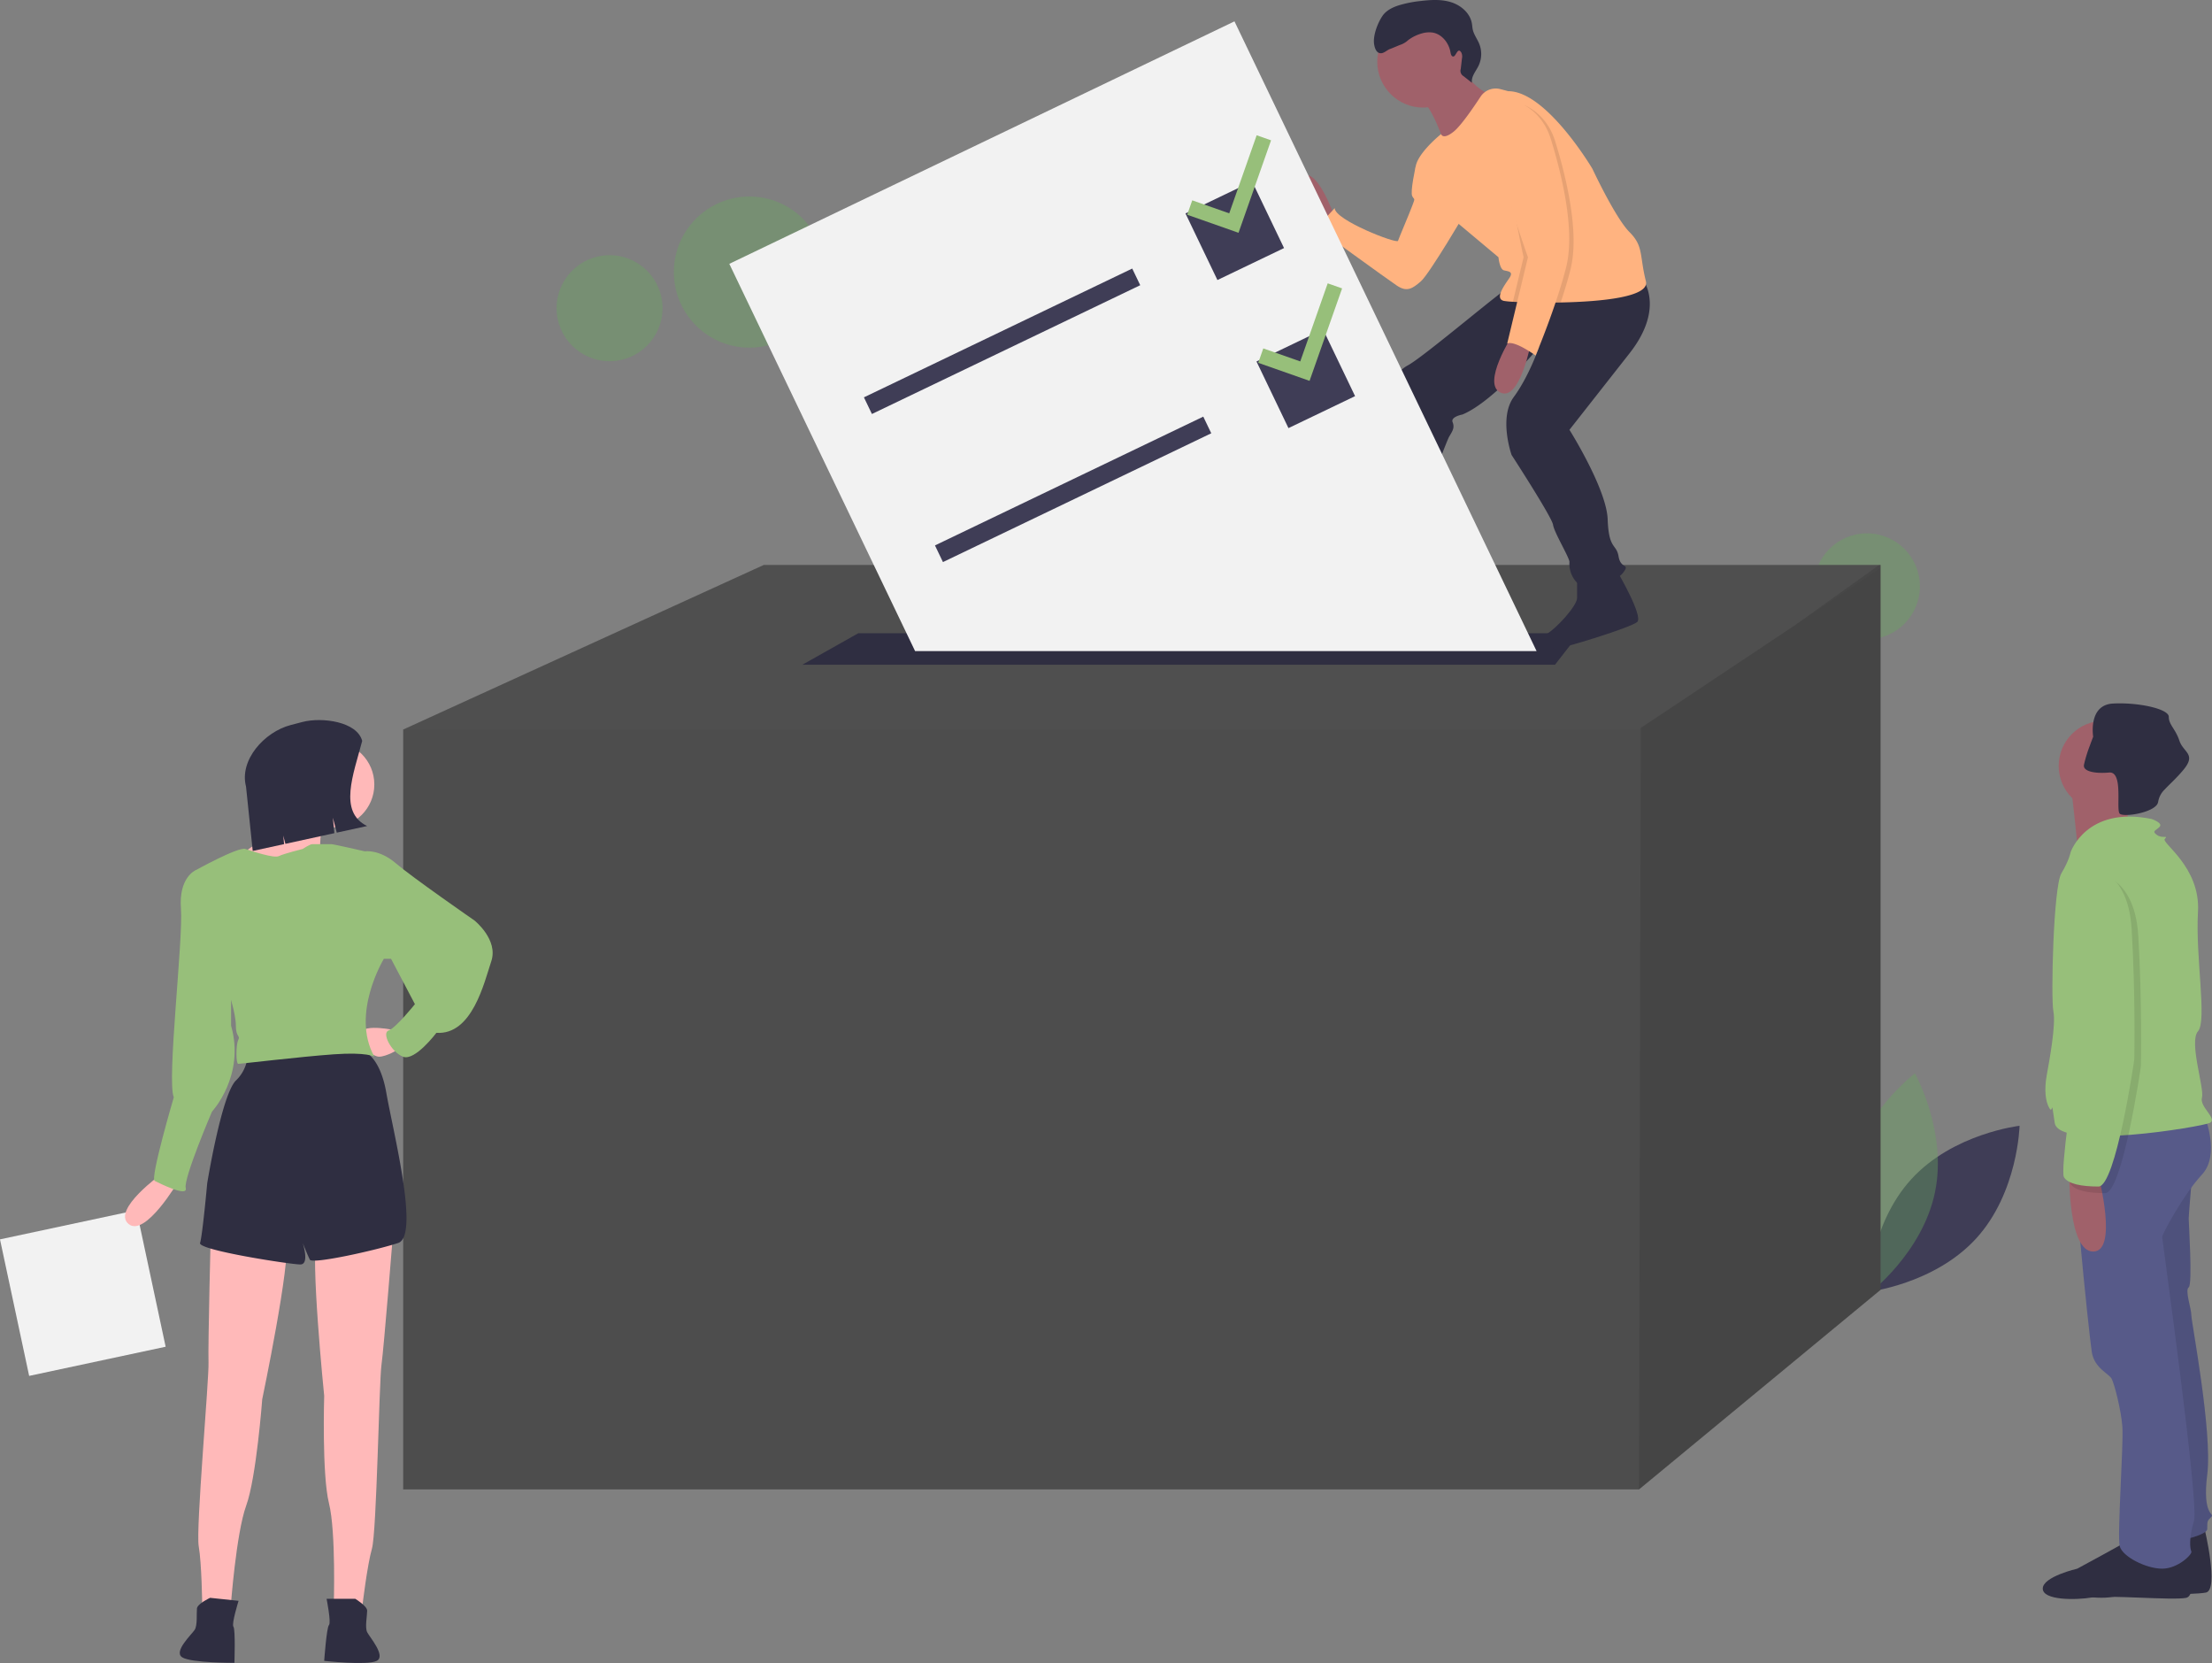 <?xml version="1.0" encoding="UTF-8" standalone="no"?>
<svg
   data-name="Layer 1"
   width="914.817"
   height="687.575"
   viewBox="0 0 914.817 687.575"
   version="1.1"
   id="svg102"
   sodipodi:docname="undraw_voting_nvu7.svg"
   inkscape:version="1.1.1 (3bf5ae0d25, 2021-09-20)"
   xmlns:inkscape="http://www.inkscape.org/namespaces/inkscape"
   xmlns:sodipodi="http://sodipodi.sourceforge.net/DTD/sodipodi-0.dtd"
   xmlns="http://www.w3.org/2000/svg"
   xmlns:svg="http://www.w3.org/2000/svg"
   xmlns:rdf="http://www.w3.org/1999/02/22-rdf-syntax-ns#"
   xmlns:cc="http://creativecommons.org/ns#"
   xmlns:dc="http://purl.org/dc/elements/1.1/">
  <rect x="0" y="0" width="914.817" height="687.575" fill="#808080" stroke="none"/>
  <defs
     id="defs106" />
  <sodipodi:namedview
     id="namedview104"
     pagecolor="#505050"
     bordercolor="#eeeeee"
     borderopacity="1"
     inkscape:pageshadow="0"
     inkscape:pageopacity="0"
     inkscape:pagecheckerboard="0"
     showgrid="false"
     inkscape:zoom="0.59956129"
     inkscape:cx="84.228253"
     inkscape:cy="13.34309"
     inkscape:window-width="2560"
     inkscape:window-height="1080"
     inkscape:window-x="0"
     inkscape:window-y="0"
     inkscape:window-maximized="1"
     inkscape:current-layer="svg102" />
  <title
     id="title2">voting</title>
  <circle
     cx="772.098"
     cy="242.425"
     r="21.92"
     fill="#69a660"
     opacity="0.4"
     id="circle4" />
  <circle
     cx="309.93"
     cy="112.501"
     r="31.248"
     fill="#69a660"
     opacity="0.4"
     id="circle6" />
  <circle
     cx="252.098"
     cy="127.425"
     r="21.92"
     fill="#69a660"
     opacity="0.4"
     id="circle8" />
  <path
     d="M933.049,593.762c-17.32,18.962-17.949,46.584-17.949,46.584s27.453-3.122,44.773-22.084,17.949-46.584,17.949-46.584S950.369,574.8,933.049,593.762Z"
     transform="translate(-142.592 -106.213)"
     fill="#3f3d56"
     id="path10" />
  <path
     d="M942.833,599.218c-5.241,25.141-27.272,41.815-27.272,41.815s-13.534-24.088-8.293-49.229S934.54,549.989,934.54,549.989,948.074,574.077,942.833,599.218Z"
     transform="translate(-142.592 -106.213)"
     fill="#69a660"
     id="path12"
     style="fill:#69a55f;fill-opacity:0.4" />
  <polygon
     points="777.746 233.581 777.746 533.289 677.843 615.818 166.746 615.818 166.746 301.631 315.876 233.581 777.746 233.581"
     fill="#3f3d56"
     id="polygon14"
     style="fill:#4d4d4d;fill-opacity:1" />
  <polygon
     points="777.746 233.581 777.746 234.782 741.882 258.788 677.843 301.631 166.746 301.631 315.876 233.581 777.746 233.581"
     opacity="0.1"
     id="polygon16"
     style="fill:#666666" />
  <polygon
     points="777.746 233.581 777.746 533.289 677.843 615.818 678.567 300.907 741.882 258.788 777.167 233.581 777.746 233.581"
     opacity="0.1"
     id="polygon18" />
  <polygon
     points="643.094 274.845 331.803 274.845 354.969 261.814 653.23 261.814 643.094 274.845"
     fill="#2f2e41"
     id="polygon20" />
  <path
     d="M1054.352,738.332s6.035,25.236.549,26.334-32.368.743-38.952,1.84-20.299-.743-20.299-5.681,14.264-8.229,14.264-8.229,20.299-10.972,20.847-11.521S1054.352,738.332,1054.352,738.332Z"
     transform="translate(-142.592 -106.213)"
     fill="#2f2e41"
     id="path22" />
  <path
     d="M1049.415,589.657s-1.646,18.653-1.646,20.299,1.646,27.431,0,28.528,1.097,8.778,1.097,11.521,8.778,48.278,6.583,65.834,3.292,15.91,1.646,17.556-1.646,1.646-1.646,4.938-17.556,6.035-17.556,6.035L1018.692,623.123l9.875-36.209Z"
     transform="translate(-142.592 -106.213)"
     fill="#575a89"
     id="path24" />
  <path
     d="M1049.415,589.657s-1.646,18.653-1.646,20.299,1.646,27.431,0,28.528,1.097,8.778,1.097,11.521,8.778,48.278,6.583,65.834,3.292,15.91,1.646,17.556-1.646,1.646-1.646,4.938-17.556,6.035-17.556,6.035L1018.692,623.123l9.875-36.209Z"
     transform="translate(-142.592 -106.213)"
     opacity="0.1"
     id="path26" />
  <path
     d="M1046.672,746.013s5.486,19.75,0,20.847-32.368-1.257-38.952-.16-20.299,1.257-20.299-3.681,14.264-8.229,14.264-8.229,20.299-10.972,20.847-11.521S1046.672,746.013,1046.672,746.013Z"
     transform="translate(-142.592 -106.213)"
     fill="#2f2e41"
     id="path28" />
  <path
     d="M1054.352,567.713s6.583,15.91-1.097,24.139-16.458,24.688-16.458,25.785,15.361,110.272,13.167,117.404-1.646,11.521-1.097,12.618-5.486,7.132-12.07,7.132-16.458-4.938-17.556-9.326,1.646-42.243,1.097-49.375-3.292-17.556-4.389-19.75-7.132-4.389-8.229-10.972-9.875-90.522-7.132-93.265S1054.352,567.713,1054.352,567.713Z"
     transform="translate(-142.592 -106.213)"
     fill="#575a89"
     id="path30" />
  <circle
     cx="870.066"
     cy="316.665"
     r="18.653"
     fill="#ffb9b9"
     id="circle32"
     style="fill:#a0616a;fill-opacity:1" />
  <path
     d="M1024.178,432.204s-3.84,20.299-1.097,22.493-20.847,5.486-20.847,5.486-2.743-26.882-3.292-29.625S1024.178,432.204,1024.178,432.204Z"
     transform="translate(-142.592 -106.213)"
     fill="#ffb9b9"
     id="path34"
     style="fill:#a0616a;fill-opacity:1" />
  <path
     d="M998.942,458.538s6.583-19.202,33.466-13.715c0,0,4.938,1.646,3.292,3.292s-3.292,1.646-1.097,3.292,4.938,0,3.292,1.646,14.813,11.521,13.715,30.174,3.84,44.986,0,49.375,2.743,23.59,1.646,27.431,6.583,8.778,3.292,10.424-62.542,11.521-64.188,0-.549-3.292-2.194-6.035-2.194-7.681-1.097-13.715,3.84-20.847,2.743-26.334,0-51.57,3.292-57.056S998.942,458.538,998.942,458.538Z"
     transform="translate(-142.592 -106.213)"
     fill="#69a660"
     id="path36"
     style="fill:#97bf7a;fill-opacity:1" />
  <path
     d="M1010.463,592.4s8.229,31.271-2.194,31.271-9.875-32.368-9.875-32.368Z"
     transform="translate(-142.592 -106.213)"
     fill="#ffb9b9"
     id="path38"
     style="fill:#a0616a;fill-opacity:1" />
  <path
     d="M1004.428,422.878c0,1.591,2.304,2.6,5.876,2.831h.005a29.891,29.891,0,0,0,4.543-.088c2.282-.208,3.226,1.937,3.615,4.767.636,4.669-.252,11.214.773,12.24,1.415,1.415,11.735-.005,14.961-3.215a2.981,2.981,0,0,0,.949-1.723,9.166,9.166,0,0,1,2.754-5.119c1.904-2.079,4.614-4.383,7.67-8.048,5.486-6.583,0-7.132-1.646-12.07s-4.389-6.583-4.389-9.875-12.618-6.035-23.042-5.486-8.229,13.715-8.229,13.715-.62,1.591-1.361,3.643a57.214,57.214,0,0,0-2.436,7.911A3.986,3.986,0,0,0,1004.428,422.878Z"
     transform="translate(-142.592 -106.213)"
     fill="#2f2e41"
     id="path40" />
  <path
     d="M1006.623,466.767s18.653-1.097,20.299,26.334,1.097,53.216,1.097,53.764-7.681,52.667-14.813,52.667-12.618-1.097-14.264-3.84,4.389-42.243,4.389-42.243,2.743-41.695-1.646-54.862S996.748,468.413,1006.623,466.767Z"
     transform="translate(-142.592 -106.213)"
     opacity="0.1"
     id="path42" />
  <path
     d="M1003.88,464.024s18.653-1.097,20.299,26.334,1.097,53.216,1.097,53.764-7.681,52.667-14.813,52.667-12.618-1.097-14.264-3.84,4.389-42.243,4.389-42.243,2.743-41.695-1.646-54.862S994.004,465.67,1003.88,464.024Z"
     transform="translate(-142.592 -106.213)"
     fill="#69a660"
     id="path44"
     style="fill:#97bf7a;fill-opacity:1" />
  <path
     d="M694.573,195.854s-8.129-23.032-14-15.806,9.032,19.419,9.032,19.419Z"
     transform="translate(-142.592 -106.213)"
     fill="#a0616a"
     id="path46" />
  <path
     d="M732.96,173.273,728.07,175.086s-2.336,10.381-1.432,12.188,1.355.452,0,4.065-5.419,13.097-5.871,14.452-26.194-8.581-26.194-13.548c0,0-5.419,6.323-8.129,7.677,0,0,29.807,21.677,33.871,24.387s6.323,1.355,9.935-1.806,18.968-29.355,18.968-29.355Z"
     transform="translate(-142.592 -106.213)"
     fill="#575a89"
     id="path48"
     style="fill:#ffb380" />
  <path
     d="M719.863,333.596s.452,4.968,1.355,5.419,7.677,11.742,0,14-12.194,1.355-14,2.258-33.419,2.71-33.871-2.258,15.355-5.871,15.355-5.871,14.452-9.484,16.71-14.452S719.863,333.596,719.863,333.596Z"
     transform="translate(-142.592 -106.213)"
     fill="#2f2e41"
     id="path50" />
  <path
     d="M811.541,342.628s10.839,18.516,8.129,20.774-29.099,10.487-32.968,10.839c-4.968.452-8.581-3.613-4.516-5.871s12.645-11.742,12.645-14.903v-8.129Z"
     transform="translate(-142.592 -106.213)"
     fill="#2f2e41"
     id="path52" />
  <path
     d="M821.928,221.596s9.484,11.742-5.419,30.71L791.67,283.919s15.355,24.387,15.806,37.032,3.613,9.935,4.516,15.355,4.968,2.71,1.806,6.774-14.903,7.677-18.516,4.516a11.196,11.196,0,0,1-3.613-9.032c0-1.806-6.323-12.194-6.774-15.355s-17.161-28.903-17.161-28.903-5.419-15.355.903-23.936,10.501-20.75,10.501-20.75-18.63,22.557-31.726,27.976c0,0-4.968.903-4.065,3.161s0,3.613-1.355,5.871-10.839,28.452-14,35.226-1.806,10.839-5.419,13.097-19.871.452-19.871-1.806,2.258-8.129,3.613-11.29,12.194-39.742,11.29-46.065.452-14.903,7.226-18.516,41.097-32.968,42.903-32.968S821.928,221.596,821.928,221.596Z"
     transform="translate(-142.592 -106.213)"
     fill="#2f2e41"
     id="path54" />
  <circle
     cx="588.562"
     cy="25.512"
     r="18.968"
     fill="#a0616a"
     id="circle56" />
  <path
     d="M746.509,133.531s5.871,10.387,13.097,11.742-18.968,22.129-18.968,22.129-6.323-19.871-11.742-20.774S746.509,133.531,746.509,133.531Z"
     transform="translate(-142.592 -106.213)"
     fill="#a0616a"
     id="path58" />
  <path
     d="M727.992,175.983c0,5.871,17.613,22.581,17.613,22.581l16.71,14s.452,4.968,2.258,5.419,4.065.452,2.258,3.161-6.323,8.581-2.258,9.484a33.199,33.199,0,0,0,3.699.352c1.084.063,2.357.122,3.789.176,3.342.117,7.524.194,12.054.163q1.931-.007,3.929-.045c17.076-.339,36.856-2.303,35.239-8.775-2.71-10.839-.903-14.452-6.774-20.323s-15.355-26.194-15.355-26.194-18.968-32.065-34.774-32.065l-3.283-.863a7.519,7.519,0,0,0-8.206,3.152c-3.17,4.828-8.17,12.081-11.092,14.42-4.516,3.613-5.221,1.021-5.221,1.021S727.992,170.112,727.992,175.983Z"
     transform="translate(-142.592 -106.213)"
     fill="#575a89"
     id="path60"
     style="fill:#ffb380" />
  <path
     d="M768.186,244.628s-13.097,20.323-4.968,23.936,12.645-21.226,12.645-21.226Z"
     transform="translate(-142.592 -106.213)"
     fill="#a0616a"
     id="path62" />
  <path
     d="M743.554,129.582c-.728-.092-.958-1.01-1.081-1.734-.656-3.874-3.543-7.548-7.422-8.173a10.51,10.51,0,0,0-4.422.356,16.779,16.779,0,0,0-5.674,2.793,9.36,9.36,0,0,1-2.836,1.781c-.712.209-3.734,1.553-4.44,1.78-1.552.5-2.837,2.125-4.436,1.803-1.53-.308-2.111-2.155-2.356-3.696-.56-3.51,1.449-8.748,3.447-11.688,1.516-2.231,4.081-3.515,6.646-4.351a47.752,47.752,0,0,1,9.218-1.832c4.219-.498,8.589-.763,12.632.541s7.725,4.494,8.48,8.675c.157.871.187,1.763.379,2.627.47,2.107,1.864,3.878,2.677,5.878a11.319,11.319,0,0,1-.345,9.176c-1.126,2.265-3.084,4.441-2.662,6.935l-3.485-2.748a2.531,2.531,0,0,1-1.163-2.962l.507-4.364a3.84,3.84,0,0,0-.226-2.359C745.441,125.314,744.768,129.735,743.554,129.582Z"
     transform="translate(-142.592 -106.213)"
     fill="#2f2e41"
     id="path64" />
  <path
     d="M776.315,213.467l-4.254,17.69c4.29.154,9.967.235,15.983.117,1.517-4.552,2.967-9.299,4.078-13.743,4.065-16.258-2.71-41.097-6.323-52.839s-12.645-14.903-12.645-14.903a41.185,41.185,0,0,0-10.387,5.419C756.896,159.273,776.315,213.467,776.315,213.467Z"
     transform="translate(-142.592 -106.213)"
     opacity="0.1"
     id="path66" />
  <path
     d="M772.702,212.564l-4.43,18.417c1.084.063,2.357.122,3.789.176,3.342.117,7.524.194,12.054.163,1.63-4.837,3.207-9.94,4.394-14.691,4.065-16.258-2.71-41.097-6.323-52.839s-11.516,1.129-11.516,1.129,3.161-7.677-2.71-3.613S772.702,212.564,772.702,212.564Z"
     transform="translate(-142.592 -106.213)"
     opacity="0.1"
     id="path68" />
  <path
     d="M771.347,148.886s9.032,3.161,12.645,14.903,10.387,36.581,6.323,52.839S777.67,253.209,777.67,253.209s-8.581-6.323-11.742-4.968l8.581-35.677S755.089,158.37,760.96,154.305A41.185,41.185,0,0,1,771.347,148.886Z"
     transform="translate(-142.592 -106.213)"
     fill="#575a89"
     id="path70"
     style="fill:#ffb380" />
  <polygon
     points="635.488 269.199 510.541 8.828 301.62 109.085 378.456 269.199 635.488 269.199"
     fill="#f2f2f2"
     id="polygon72" />
  <rect
     x="495.48"
     y="243.491"
     width="123.081"
     height="7.639"
     transform="translate(-194.759 159.122) rotate(-25.635)"
     fill="#3f3d56"
     id="rect74" />
  <rect
     x="524.86"
     y="304.714"
     width="123.081"
     height="7.639"
     transform="translate(-218.354 177.859) rotate(-25.635)"
     fill="#3f3d56"
     id="rect76" />
  <rect
     x="637.968"
     y="186.326"
     width="30.558"
     height="30.558"
     transform="translate(-165.512 196.255) rotate(-25.635)"
     fill="#3f3d56"
     id="rect78" />
  <rect
     x="667.347"
     y="247.548"
     width="30.558"
     height="30.558"
     transform="translate(-189.108 214.992) rotate(-25.635)"
     fill="#3f3d56"
     id="rect80" />
  <polygon
     points="519.718 55.924 508.372 88.206 493.077 82.83 490.984 88.785 512.214 96.246 525.672 58.017 519.718 55.924"
     fill="#57b894"
     id="polygon82"
     style="fill:#97bf7a;fill-opacity:1" />
  <polygon
     points="549.097 117.146 537.751 149.428 522.457 144.053 520.364 150.007 541.593 157.468 555.052 119.239 549.097 117.146"
     fill="#57b894"
     id="polygon84"
     style="fill:#97bf7a;fill-opacity:1" />
  <g
     id="b6a4aa65-5bff-4dd4-a595-827386906092"
     data-name="woman">
    <rect
       x="147.984"
       y="611.967"
       width="57.724"
       height="57.724"
       transform="translate(341.065 1124.364) rotate(167.942)"
       fill="#f2f2f2"
       id="rect86" />
    <path
       id="ac286760-ef31-4470-8aba-995faff60c3b-69"
       data-name="right hand"
       d="M209.53,591.492s-20.734,14.81-13.823,20.734,20.734-17.772,20.734-17.772Z"
       transform="translate(-142.592 -106.213)"
       fill="#ffb9b9" />
    <path
       id="ad0ee0d5-d520-47bd-bca9-706ef112ee3c-70"
       data-name="left leg"
       d="M305.302,614.201s-3.949,49.367-4.937,56.279-1.975,69.114-3.949,76.025-3.949,23.696-3.949,23.696H280.619s.987-30.608-1.975-42.456-1.975-44.43-1.975-44.43-5.924-58.253-2.962-66.152S305.302,614.201,305.302,614.201Z"
       transform="translate(-142.592 -106.213)"
       fill="#ffb9b9" />
    <path
       id="a2d865fc-f989-4a0f-bdfe-5d1a04b5cb09-71"
       data-name="left shoe"
       d="M289.505,767.239s4.937,2.962,4.937,4.937-.987,6.911,0,8.886,7.899,9.873,3.949,11.848-21.722,0-21.722,0,.987-13.823,1.975-14.81-.987-10.861-.987-10.861Z"
       transform="translate(-142.592 -106.213)"
       fill="#2f2e41" />
    <path
       id="a5afd73e-dc2f-49f8-bb76-01b6bc8ff4ec-72"
       data-name="right leg"
       d="M229.826,612.991s-1.254,49.509-.998,56.486-5.291,68.94-4.053,76.02,1.44,23.98,1.44,23.98l11.783,1.244s2.231-30.542,6.42-42.014,6.627-43.978,6.627-43.978,12.006-57.31,9.889-65.476S229.826,612.991,229.826,612.991Z"
       transform="translate(-142.592 -106.213)"
       fill="#ffb9b9" />
    <path
       id="bae9c969-98bd-41cd-ab49-dced4866e2f9-73"
       data-name="right shoe"
       d="M229.472,766.842s-5.22,2.427-5.428,4.391.256,6.977-.933,8.837-8.891,8.99-5.171,11.368,21.602,2.28,21.602,2.28.469-13.85-.409-14.936,2.122-10.697,2.122-10.697Z"
       transform="translate(-142.592 -106.213)"
       fill="#2f2e41" />
    <path
       id="efa1face-c8d6-4f61-8a17-c81461288bfc-74"
       data-name="pants"
       d="M291.479,540.15s7.899.987,10.861,17.772,13.823,59.241,4.937,62.203-35.544,8.886-36.532,6.911-2.962-6.911-2.962-6.911,2.962,8.886-.987,8.886-42.456-5.924-41.468-8.886,2.962-24.684,2.962-24.684,5.924-36.532,11.848-42.456a16.192,16.192,0,0,0,4.937-12.835Z"
       transform="translate(-142.592 -106.213)"
       fill="#2f2e41" />
    <path
       id="ba787e0e-2496-4127-9664-864bc1f1b460-75"
       data-name="left hand"
       d="M306.29,532.251s-12.835-2.962-14.81.987,4.937,9.873,7.899,9.873,7.899-2.962,7.899-2.962Z"
       transform="translate(-142.592 -106.213)"
       fill="#ffb9b9" />
    <circle
       id="af432612-84fe-4a80-a474-ad6710b59c23"
       data-name="head"
       cx="137.04"
       cy="324.342"
       r="17.772"
       fill="#ffb9b9" />
    <path
       id="fc691572-079c-4ac7-a111-0c7206f484e6-76"
       data-name="neck"
       d="M276.669,443.39s-2.962,13.823-.987,13.823-14.81,8.886-14.81,8.886l-12.835-1.975-3.949-5.924s20.734-13.823,20.734-21.722S276.669,443.39,276.669,443.39Z"
       transform="translate(-142.592 -106.213)"
       fill="#ffb9b9" />
    <path
       id="a377c2ac-5aad-4dd5-94e4-d6887260be3a-77"
       data-name="upper body"
       d="M267.783,457.213s2.962-1.975,3.949-1.975h7.899c.987,0,13.823,2.962,13.823,2.962l7.899,44.43s-13.823,22.709-3.949,40.481c0,0-2.962-1.975-16.785-.987s-38.506,3.949-39.494,3.949-.987-7.899,0-9.873-.987-.987-.987-5.924-2.962-13.823-2.962-13.823l-13.823-50.355s17.772-9.873,20.734-8.886,11.848,3.949,13.823,2.962S267.783,457.213,267.783,457.213Z"
       transform="translate(-142.592 -106.213)"
       fill="#69a660"
       style="fill:#97bf7a;fill-opacity:1" />
    <path
       id="fd50713a-8150-4e39-832b-91f38638a5e4-78"
       data-name="left arm"
       d="M290.492,459.188l2.962-.987s5.924-.987,12.835,4.937S338.872,486.833,338.872,486.833s9.873,7.899,6.911,16.785-7.899,30.608-22.709,29.62c0,0-8.886,11.848-13.823,9.873s-8.886-9.873-5.924-10.861,10.861-10.861,10.861-10.861l-9.873-18.76h-2.962l-10.861-5.924Z"
       transform="translate(-142.592 -106.213)"
       fill="#69a660"
       style="fill:#97bf7a;fill-opacity:1" />
    <path
       id="a85ddca5-281c-4897-a8aa-82a4133bac02-79"
       data-name="right arm"
       d="M231.251,465.112l-7.899.987s-6.911,2.962-5.924,15.797-5.924,71.089-2.962,78c0,0-9.873,33.57-7.899,34.557s13.823,6.911,12.835,2.962,10.861-31.595,10.861-31.595,13.823-14.81,7.899-35.544V513.491Z"
       transform="translate(-142.592 -106.213)"
       fill="#69a660"
       style="fill:#97bf7a;fill-opacity:1" />
    <path
       id="eb14ef5a-0bc4-48da-8b11-b0e113a7ef46-80"
       data-name="hair"
       d="M294.423,447.737l-12.552,2.734-1.613-6.18.62,6.397L260.629,455.099l-.89-3.412.342,3.531-12.969,2.825-2.774-26.632c-2.852-10.928,7.558-22.576,18.486-25.428l4.848-1.265c8.027-2.095,22.617-.19,24.711,7.836C288.717,426.549,282.466,441.89,294.423,447.737Z"
       transform="translate(-142.592 -106.213)"
       fill="#2f2e41" />
  </g>
</svg>

